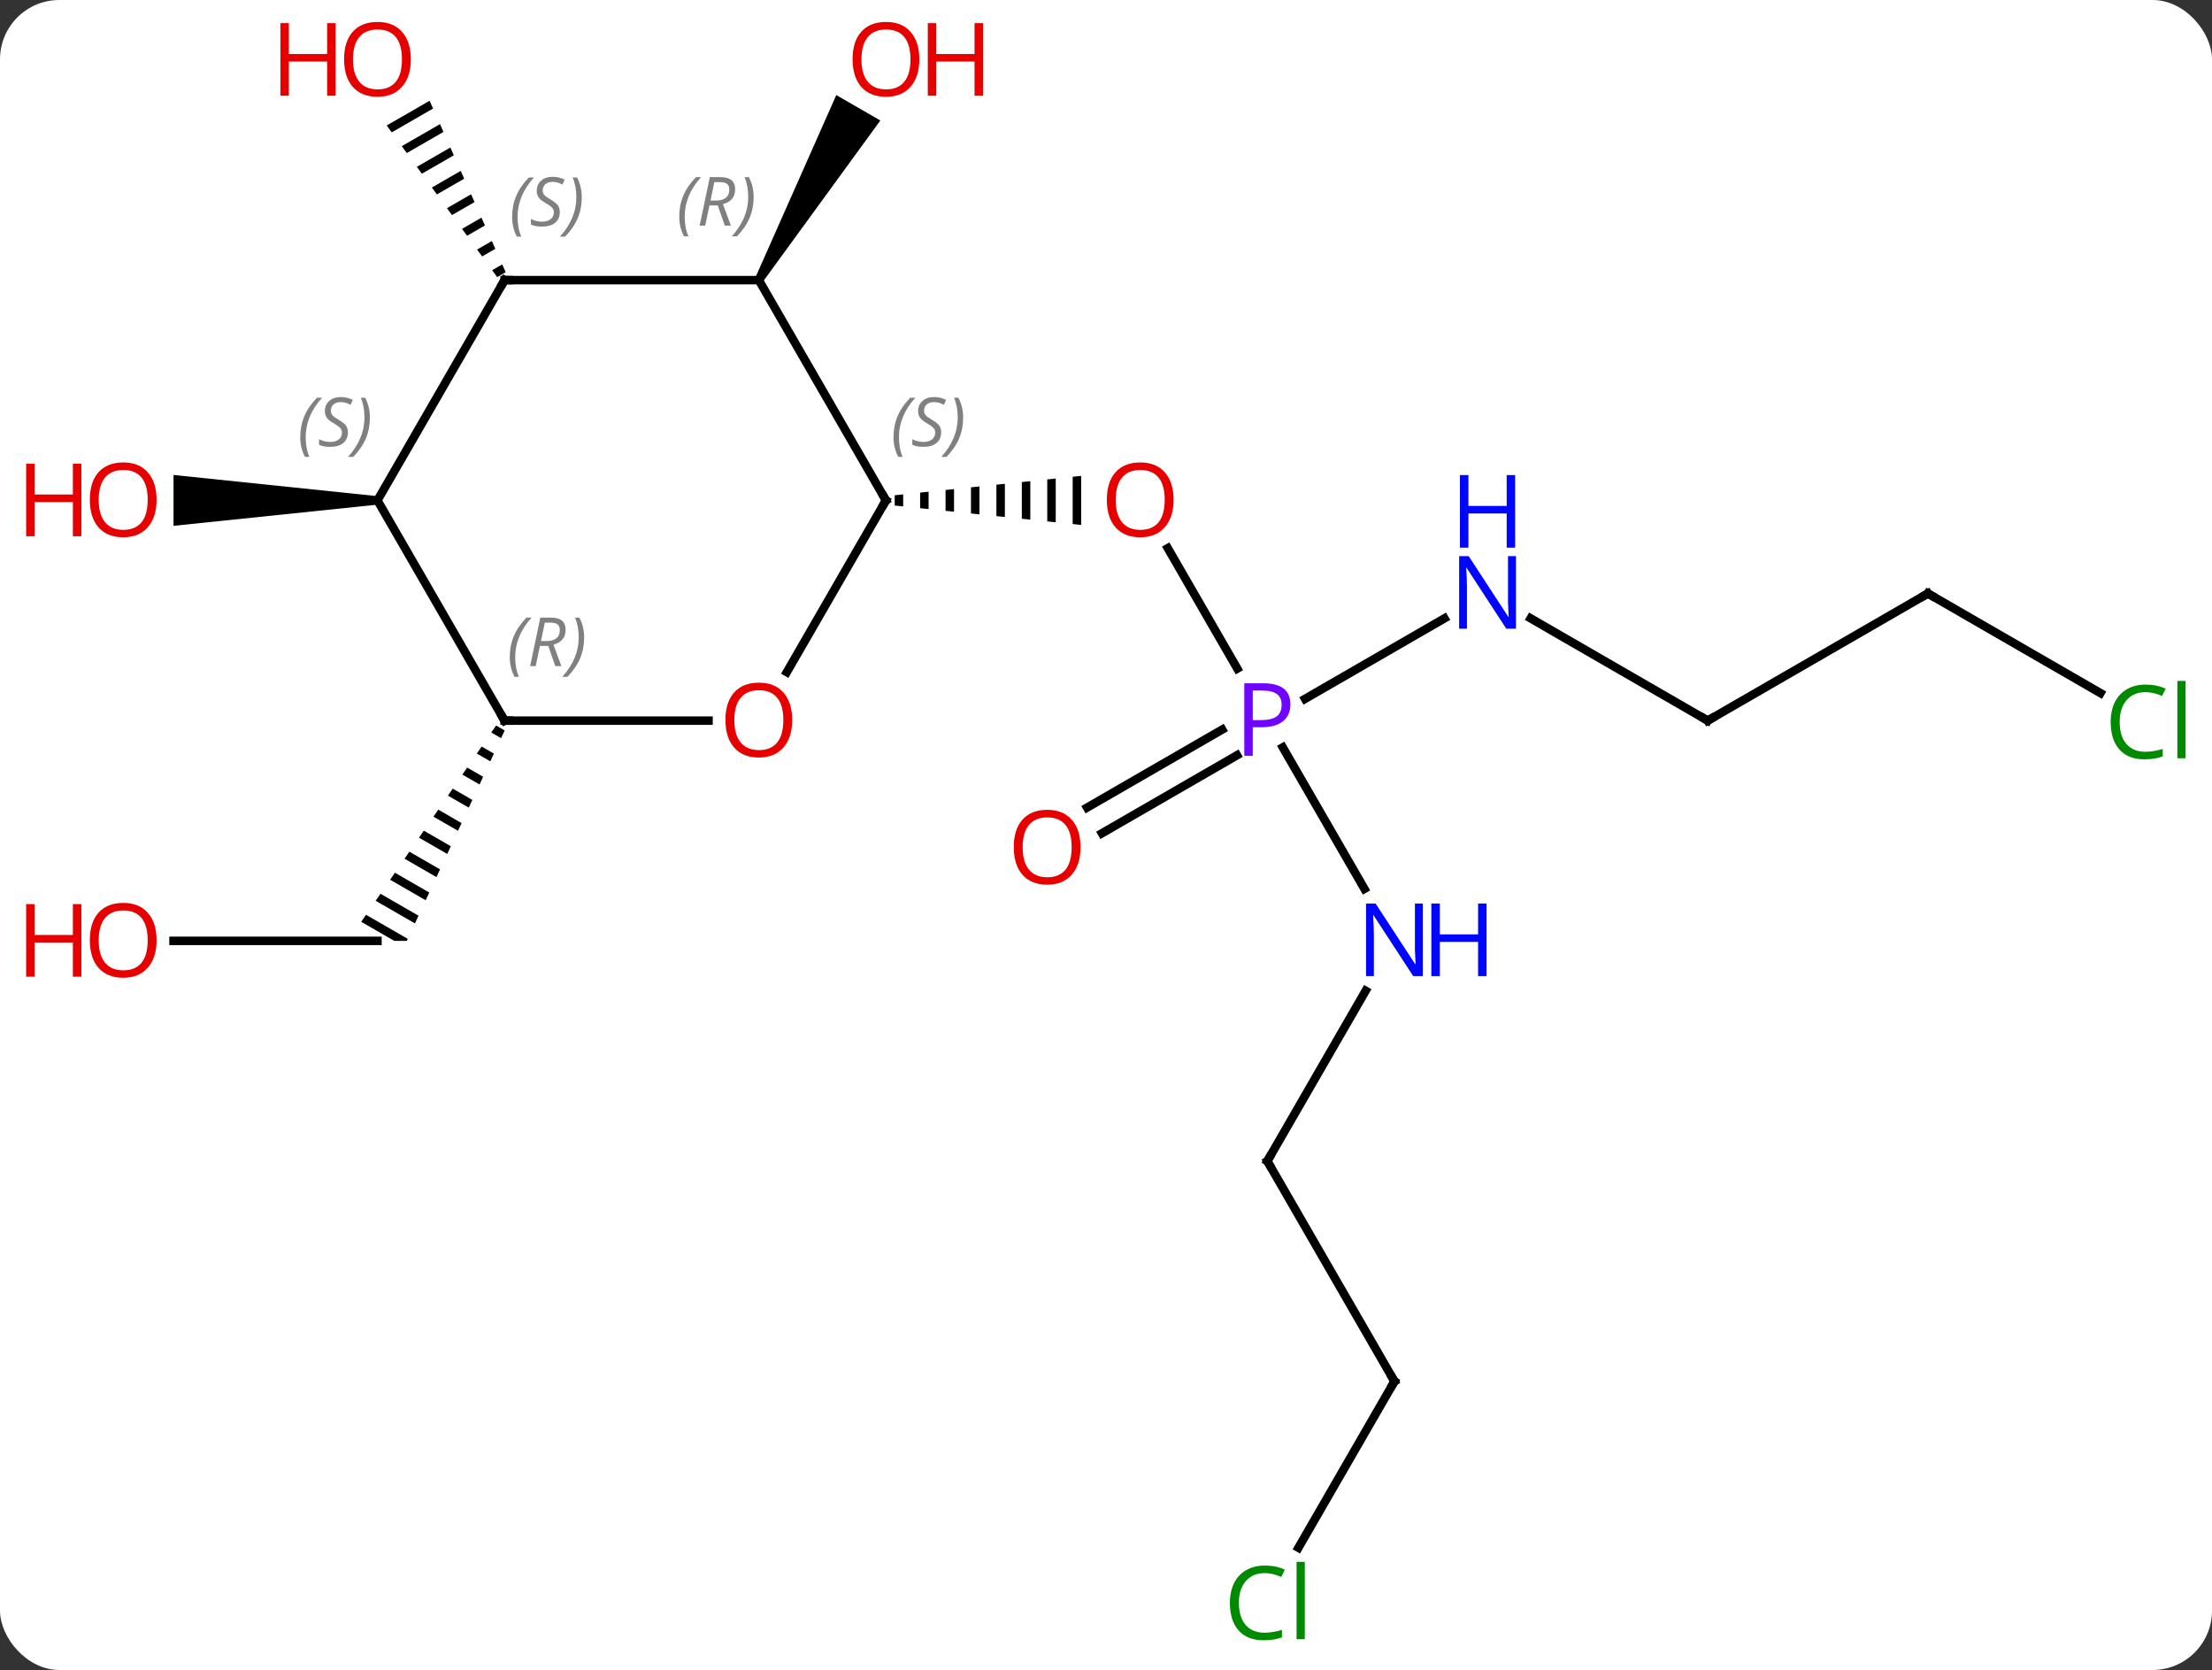 <svg width="261" viewBox="0 0 261 197" style="fill-opacity:1; color-rendering:auto; color-interpolation:auto; text-rendering:auto; stroke:black; stroke-linecap:square; stroke-miterlimit:10; shape-rendering:auto; stroke-opacity:1; fill:black; stroke-dasharray:none; font-weight:normal; stroke-width:1; font-family:'Open Sans'; font-style:normal; stroke-linejoin:miter; font-size:12; stroke-dashoffset:0; image-rendering:auto;" height="197" class="cas-substance-image" xmlns:xlink="http://www.w3.org/1999/xlink" xmlns="http://www.w3.org/2000/svg"><rect x="0" y="0" width="261" height="197" fill="#333333" stroke="none"/><svg class="cas-substance-single-component"><rect y="0" x="0" width="261" stroke="none" ry="7" rx="7" height="197" fill="white" class="cas-substance-group"/><svg y="0" x="0" width="261" viewBox="0 0 261 197" style="fill:black;" height="197" class="cas-substance-single-component-image"><svg><g><g transform="translate(134,98)" style="text-rendering:geometricPrecision; color-rendering:optimizeQuality; color-interpolation:linearRGB; stroke-linecap:butt; image-rendering:optimizeQuality;"><line y2="-19.128" y1="-33.334" x2="11.993" x1="3.791" style="fill:none;"/><path style="stroke:none;" d="M-27.432 -39.681 L-28.432 -39.577 L-28.432 -39.577 L-28.432 -38.363 L-28.432 -38.363 L-27.432 -38.259 L-27.432 -38.259 L-27.432 -39.681 ZM-24.432 -39.993 L-25.432 -39.889 L-25.432 -39.889 L-25.432 -38.051 L-25.432 -38.051 L-24.432 -37.947 L-24.432 -37.947 L-24.432 -39.993 ZM-21.432 -40.304 L-22.432 -40.2 L-22.432 -40.2 L-22.432 -37.739 L-22.432 -37.739 L-21.432 -37.636 L-21.432 -37.636 L-21.432 -40.304 ZM-18.432 -40.616 L-19.432 -40.512 L-19.432 -40.512 L-19.432 -37.428 L-19.432 -37.428 L-18.432 -37.324 L-18.432 -37.324 L-18.432 -40.616 ZM-15.432 -40.928 L-16.432 -40.824 L-16.432 -40.824 L-16.432 -37.116 L-16.432 -37.116 L-15.432 -37.012 L-15.432 -37.012 L-15.432 -40.928 ZM-12.432 -41.239 L-13.432 -41.136 L-13.432 -41.136 L-13.432 -36.804 L-13.432 -36.804 L-12.432 -36.7 L-12.432 -36.7 L-12.432 -41.239 ZM-9.432 -41.551 L-10.432 -41.447 L-10.432 -41.447 L-10.432 -36.493 L-10.432 -36.493 L-9.432 -36.389 L-9.432 -36.389 L-9.432 -41.551 ZM-6.432 -41.863 L-7.432 -41.759 L-7.432 -41.759 L-7.432 -36.181 L-7.432 -36.181 L-6.432 -36.077 L-6.432 -36.077 L-6.432 -41.863 Z"/><line y2="6.852" y1="-9.832" x2="26.993" x1="17.36" style="fill:none;"/><line y2="-25.055" y1="-15.559" x2="36.436" x1="19.988" style="fill:none;"/><line y2="-2.732" y1="-11.936" x2="-5.731" x1="10.211" style="fill:none;"/><line y2="0.299" y1="-8.905" x2="-3.981" x1="11.961" style="fill:none;"/><line y2="38.97" y1="18.878" x2="15.537" x1="27.137" style="fill:none;"/><line y2="-12.99" y1="-25.055" x2="67.5" x1="46.604" style="fill:none;"/><line y2="64.953" y1="38.97" x2="30.537" x1="15.537" style="fill:none;"/><line y2="-27.99" y1="-12.99" x2="93.48" x1="67.5" style="fill:none;"/><line y2="84.582" y1="64.953" x2="19.204" x1="30.537" style="fill:none;"/><line y2="-16.237" y1="-27.99" x2="113.839" x1="93.48" style="fill:none;"/><path style="stroke:none;" d="M-44.03 -64.703 L-44.896 -65.203 L-35.322 -86.785 L-30.126 -83.785 Z"/><line y2="12.99" y1="12.99" x2="-113.525" x1="-89.463" style="fill:none;"/><path style="stroke:none;" d="M-75.464 -12.413 L-76.033 -11.586 L-76.033 -11.586 L-74.877 -10.92 L-74.877 -10.92 L-74.453 -11.83 L-75.464 -12.413 ZM-77.17 -9.932 L-77.738 -9.105 L-76.147 -8.188 L-75.724 -9.099 L-77.17 -9.932 ZM-78.875 -7.452 L-79.444 -6.625 L-77.418 -5.457 L-77.418 -5.457 L-76.994 -6.367 L-78.875 -7.452 ZM-80.58 -4.971 L-81.149 -4.144 L-78.689 -2.725 L-78.265 -3.636 L-80.58 -4.971 ZM-82.286 -2.49 L-82.854 -1.663 L-79.959 0.006 L-79.536 -0.904 L-82.286 -2.49 ZM-83.991 -0.009 L-84.559 0.817 L-81.23 2.737 L-80.806 1.827 L-83.991 -0.009 ZM-85.696 2.471 L-86.265 3.298 L-82.5 5.469 L-82.077 4.559 L-85.696 2.471 ZM-87.402 4.952 L-87.97 5.779 L-83.771 8.2 L-83.347 7.29 L-87.402 4.952 ZM-89.107 7.433 L-89.675 8.26 L-85.041 10.932 L-84.618 10.021 L-89.107 7.433 ZM-90.812 9.913 L-91.381 10.74 L-87.479 12.99 L-85.999 12.99 L-85.999 12.99 L-85.888 12.753 L-90.812 9.913 Z"/><path style="stroke:none;" d="M-83.309 -86.117 L-88.371 -83.198 L-88.371 -83.198 L-87.778 -82.385 L-82.901 -85.197 L-82.901 -85.197 L-83.309 -86.117 ZM-82.085 -83.358 L-86.593 -80.758 L-86.001 -79.945 L-86.001 -79.945 L-81.677 -82.439 L-82.085 -83.358 ZM-80.861 -80.6 L-84.816 -78.319 L-84.816 -78.319 L-84.224 -77.506 L-84.224 -77.506 L-80.453 -79.68 L-80.453 -79.68 L-80.861 -80.6 ZM-79.638 -77.841 L-83.039 -75.88 L-83.039 -75.88 L-82.447 -75.067 L-82.447 -75.067 L-79.23 -76.922 L-79.23 -76.922 L-79.638 -77.841 ZM-78.414 -75.083 L-81.262 -73.441 L-81.262 -73.441 L-80.669 -72.628 L-78.006 -74.164 L-78.414 -75.083 ZM-77.19 -72.325 L-79.485 -71.001 L-79.485 -71.001 L-78.892 -70.188 L-78.892 -70.188 L-76.782 -71.405 L-76.782 -71.405 L-77.19 -72.325 ZM-75.966 -69.566 L-77.707 -68.562 L-77.707 -68.562 L-77.115 -67.749 L-75.558 -68.647 L-75.966 -69.566 ZM-74.742 -66.808 L-75.93 -66.123 L-75.338 -65.31 L-74.334 -65.888 L-74.334 -65.888 L-74.742 -66.808 Z"/><path style="stroke:none;" d="M-89.463 -39.47 L-89.463 -38.47 L-113.525 -35.97 L-113.525 -41.97 Z"/><line y2="-18.712" y1="-38.97" x2="-41.16" x1="-29.463" style="fill:none;"/><line y2="-64.953" y1="-38.97" x2="-44.463" x1="-29.463" style="fill:none;"/><line y2="-12.99" y1="-12.99" x2="-74.463" x1="-50.401" style="fill:none;"/><line y2="-64.953" y1="-64.953" x2="-74.463" x1="-44.463" style="fill:none;"/><line y2="-38.97" y1="-12.99" x2="-89.463" x1="-74.463" style="fill:none;"/><line y2="-38.97" y1="-64.953" x2="-89.463" x1="-74.463" style="fill:none;"/></g><g transform="translate(134,98)" style="fill:rgb(230,0,0); text-rendering:geometricPrecision; color-rendering:optimizeQuality; image-rendering:optimizeQuality; font-family:'Open Sans'; stroke:rgb(230,0,0); color-interpolation:linearRGB;"><path style="stroke:none;" d="M4.474 -39.04 Q4.474 -36.978 3.435 -35.798 Q2.396 -34.618 0.553 -34.618 Q-1.338 -34.618 -2.369 -35.782 Q-3.401 -36.947 -3.401 -39.056 Q-3.401 -41.15 -2.369 -42.298 Q-1.338 -43.447 0.553 -43.447 Q2.412 -43.447 3.443 -42.275 Q4.474 -41.103 4.474 -39.04 ZM-2.354 -39.04 Q-2.354 -37.306 -1.611 -36.4 Q-0.869 -35.493 0.553 -35.493 Q1.974 -35.493 2.701 -36.392 Q3.428 -37.29 3.428 -39.04 Q3.428 -40.775 2.701 -41.665 Q1.974 -42.556 0.553 -42.556 Q-0.869 -42.556 -1.611 -41.657 Q-2.354 -40.759 -2.354 -39.04 Z"/><path style="fill:rgb(111,5,255); stroke:none;" d="M18.256 -14.912 Q18.256 -13.599 17.365 -12.904 Q16.474 -12.209 14.834 -12.209 L13.818 -12.209 L13.818 -8.834 L12.818 -8.834 L12.818 -17.396 L15.053 -17.396 Q18.256 -17.396 18.256 -14.912 ZM13.818 -13.053 L14.725 -13.053 Q16.037 -13.053 16.631 -13.482 Q17.224 -13.912 17.224 -14.865 Q17.224 -15.709 16.67 -16.123 Q16.115 -16.537 14.928 -16.537 L13.818 -16.537 L13.818 -13.053 Z"/><path style="fill:rgb(0,5,255); stroke:none;" d="M33.889 17.146 L32.748 17.146 L28.06 9.959 L28.014 9.959 Q28.107 11.224 28.107 12.271 L28.107 17.146 L27.185 17.146 L27.185 8.584 L28.31 8.584 L32.982 15.74 L33.029 15.74 Q33.029 15.584 32.982 14.724 Q32.935 13.865 32.951 13.49 L32.951 8.584 L33.889 8.584 L33.889 17.146 Z"/><path style="fill:rgb(0,5,255); stroke:none;" d="M41.404 17.146 L40.404 17.146 L40.404 13.115 L35.889 13.115 L35.889 17.146 L34.889 17.146 L34.889 8.584 L35.889 8.584 L35.889 12.224 L40.404 12.224 L40.404 8.584 L41.404 8.584 L41.404 17.146 Z"/><path style="fill:rgb(0,5,255); stroke:none;" d="M44.872 -23.834 L43.731 -23.834 L39.043 -31.021 L38.997 -31.021 Q39.09 -29.756 39.09 -28.709 L39.09 -23.834 L38.168 -23.834 L38.168 -32.396 L39.293 -32.396 L43.965 -25.24 L44.012 -25.24 Q44.012 -25.396 43.965 -26.256 Q43.918 -27.115 43.934 -27.49 L43.934 -32.396 L44.872 -32.396 L44.872 -23.834 Z"/><path style="fill:rgb(0,5,255); stroke:none;" d="M44.778 -33.396 L43.778 -33.396 L43.778 -37.428 L39.262 -37.428 L39.262 -33.396 L38.262 -33.396 L38.262 -41.959 L39.262 -41.959 L39.262 -38.318 L43.778 -38.318 L43.778 -41.959 L44.778 -41.959 L44.778 -33.396 Z"/><path style="stroke:none;" d="M-6.505 1.94 Q-6.505 4.002 -7.545 5.182 Q-8.584 6.362 -10.427 6.362 Q-12.318 6.362 -13.349 5.197 Q-14.38 4.033 -14.38 1.924 Q-14.38 -0.17 -13.349 -1.318 Q-12.318 -2.467 -10.427 -2.467 Q-8.568 -2.467 -7.537 -1.295 Q-6.505 -0.123 -6.505 1.94 ZM-13.334 1.94 Q-13.334 3.674 -12.591 4.58 Q-11.849 5.487 -10.427 5.487 Q-9.005 5.487 -8.279 4.588 Q-7.552 3.69 -7.552 1.94 Q-7.552 0.205 -8.279 -0.685 Q-9.005 -1.576 -10.427 -1.576 Q-11.849 -1.576 -12.591 -0.677 Q-13.334 0.221 -13.334 1.94 Z"/></g><g transform="translate(134,98)" style="stroke-linecap:butt; text-rendering:geometricPrecision; color-rendering:optimizeQuality; image-rendering:optimizeQuality; font-family:'Open Sans'; color-interpolation:linearRGB; stroke-miterlimit:5;"><path style="fill:none;" d="M15.787 38.537 L15.537 38.97 L15.787 39.403"/><path style="fill:none;" d="M67.067 -13.24 L67.5 -12.99 L67.933 -13.24"/><path style="fill:none;" d="M30.287 64.52 L30.537 64.953 L30.287 65.386"/><path style="fill:none;" d="M93.047 -27.74 L93.48 -27.99 L93.913 -27.74"/><path style="fill:rgb(0,138,0); stroke:none;" d="M15.228 87.574 Q13.822 87.574 13.002 88.511 Q12.181 89.449 12.181 91.089 Q12.181 92.761 12.971 93.683 Q13.76 94.605 15.213 94.605 Q16.119 94.605 17.26 94.277 L17.26 95.152 Q16.369 95.496 15.072 95.496 Q13.181 95.496 12.15 94.339 Q11.119 93.183 11.119 91.074 Q11.119 89.746 11.611 88.753 Q12.103 87.761 13.041 87.222 Q13.978 86.683 15.244 86.683 Q16.588 86.683 17.603 87.167 L17.181 88.027 Q16.197 87.574 15.228 87.574 ZM19.955 95.371 L18.986 95.371 L18.986 86.246 L19.955 86.246 L19.955 95.371 Z"/><path style="fill:rgb(0,138,0); stroke:none;" d="M119.154 -16.349 Q117.748 -16.349 116.928 -15.412 Q116.108 -14.474 116.108 -12.834 Q116.108 -11.162 116.897 -10.24 Q117.686 -9.318 119.139 -9.318 Q120.045 -9.318 121.186 -9.646 L121.186 -8.771 Q120.295 -8.428 118.998 -8.428 Q117.108 -8.428 116.076 -9.584 Q115.045 -10.74 115.045 -12.849 Q115.045 -14.178 115.537 -15.17 Q116.029 -16.162 116.967 -16.701 Q117.904 -17.24 119.17 -17.24 Q120.514 -17.24 121.529 -16.756 L121.108 -15.896 Q120.123 -16.349 119.154 -16.349 ZM123.881 -8.553 L122.912 -8.553 L122.912 -17.677 L123.881 -17.677 L123.881 -8.553 Z"/><path style="fill:rgb(230,0,0); stroke:none;" d="M-25.526 -91.003 Q-25.526 -88.941 -26.565 -87.761 Q-27.604 -86.581 -29.447 -86.581 Q-31.338 -86.581 -32.369 -87.746 Q-33.401 -88.91 -33.401 -91.019 Q-33.401 -93.113 -32.369 -94.261 Q-31.338 -95.41 -29.447 -95.41 Q-27.588 -95.41 -26.557 -94.238 Q-25.526 -93.066 -25.526 -91.003 ZM-32.354 -91.003 Q-32.354 -89.269 -31.611 -88.363 Q-30.869 -87.456 -29.447 -87.456 Q-28.026 -87.456 -27.299 -88.355 Q-26.572 -89.253 -26.572 -91.003 Q-26.572 -92.738 -27.299 -93.628 Q-28.026 -94.519 -29.447 -94.519 Q-30.869 -94.519 -31.611 -93.621 Q-32.354 -92.722 -32.354 -91.003 Z"/><path style="fill:rgb(230,0,0); stroke:none;" d="M-18.01 -86.706 L-19.01 -86.706 L-19.01 -90.738 L-23.526 -90.738 L-23.526 -86.706 L-24.526 -86.706 L-24.526 -95.269 L-23.526 -95.269 L-23.526 -91.628 L-19.01 -91.628 L-19.01 -95.269 L-18.01 -95.269 L-18.01 -86.706 Z"/><path style="fill:rgb(230,0,0); stroke:none;" d="M-115.525 12.92 Q-115.525 14.982 -116.565 16.162 Q-117.604 17.342 -119.447 17.342 Q-121.338 17.342 -122.369 16.177 Q-123.4 15.013 -123.4 12.904 Q-123.4 10.81 -122.369 9.662 Q-121.338 8.513 -119.447 8.513 Q-117.588 8.513 -116.557 9.685 Q-115.525 10.857 -115.525 12.92 ZM-122.354 12.92 Q-122.354 14.654 -121.611 15.56 Q-120.869 16.467 -119.447 16.467 Q-118.025 16.467 -117.299 15.568 Q-116.572 14.67 -116.572 12.92 Q-116.572 11.185 -117.299 10.295 Q-118.025 9.404 -119.447 9.404 Q-120.869 9.404 -121.611 10.303 Q-122.354 11.201 -122.354 12.92 Z"/><path style="fill:rgb(230,0,0); stroke:none;" d="M-124.4 17.217 L-125.4 17.217 L-125.4 13.185 L-129.916 13.185 L-129.916 17.217 L-130.916 17.217 L-130.916 8.654 L-129.916 8.654 L-129.916 12.295 L-125.4 12.295 L-125.4 8.654 L-124.4 8.654 L-124.4 17.217 Z"/><path style="fill:rgb(230,0,0); stroke:none;" d="M-85.525 -91.003 Q-85.525 -88.941 -86.565 -87.761 Q-87.604 -86.581 -89.447 -86.581 Q-91.338 -86.581 -92.369 -87.746 Q-93.4 -88.91 -93.4 -91.019 Q-93.4 -93.113 -92.369 -94.261 Q-91.338 -95.41 -89.447 -95.41 Q-87.588 -95.41 -86.557 -94.238 Q-85.525 -93.066 -85.525 -91.003 ZM-92.354 -91.003 Q-92.354 -89.269 -91.611 -88.363 Q-90.869 -87.456 -89.447 -87.456 Q-88.025 -87.456 -87.299 -88.355 Q-86.572 -89.253 -86.572 -91.003 Q-86.572 -92.738 -87.299 -93.628 Q-88.025 -94.519 -89.447 -94.519 Q-90.869 -94.519 -91.611 -93.621 Q-92.354 -92.722 -92.354 -91.003 Z"/><path style="fill:rgb(230,0,0); stroke:none;" d="M-94.4 -86.706 L-95.4 -86.706 L-95.4 -90.738 L-99.916 -90.738 L-99.916 -86.706 L-100.916 -86.706 L-100.916 -95.269 L-99.916 -95.269 L-99.916 -91.628 L-95.4 -91.628 L-95.4 -95.269 L-94.4 -95.269 L-94.4 -86.706 Z"/><path style="fill:rgb(230,0,0); stroke:none;" d="M-115.525 -39.04 Q-115.525 -36.978 -116.565 -35.798 Q-117.604 -34.618 -119.447 -34.618 Q-121.338 -34.618 -122.369 -35.782 Q-123.4 -36.947 -123.4 -39.056 Q-123.4 -41.15 -122.369 -42.298 Q-121.338 -43.447 -119.447 -43.447 Q-117.588 -43.447 -116.557 -42.275 Q-115.525 -41.103 -115.525 -39.04 ZM-122.354 -39.04 Q-122.354 -37.306 -121.611 -36.4 Q-120.869 -35.493 -119.447 -35.493 Q-118.025 -35.493 -117.299 -36.392 Q-116.572 -37.29 -116.572 -39.04 Q-116.572 -40.775 -117.299 -41.665 Q-118.025 -42.556 -119.447 -42.556 Q-120.869 -42.556 -121.611 -41.657 Q-122.354 -40.759 -122.354 -39.04 Z"/><path style="fill:rgb(230,0,0); stroke:none;" d="M-124.4 -34.743 L-125.4 -34.743 L-125.4 -38.775 L-129.916 -38.775 L-129.916 -34.743 L-130.916 -34.743 L-130.916 -43.306 L-129.916 -43.306 L-129.916 -39.665 L-125.4 -39.665 L-125.4 -43.306 L-124.4 -43.306 L-124.4 -34.743 Z"/><path style="fill:none;" d="M-29.713 -38.537 L-29.463 -38.97 L-29.713 -39.403"/></g><g transform="translate(134,98)" style="stroke-linecap:butt; font-size:8.4px; fill:gray; text-rendering:geometricPrecision; image-rendering:optimizeQuality; color-rendering:optimizeQuality; font-family:'Open Sans'; font-style:italic; stroke:gray; color-interpolation:linearRGB; stroke-miterlimit:5;"><path style="stroke:none;" d="M-28.572 -46.427 Q-28.572 -47.755 -28.103 -48.88 Q-27.634 -50.005 -26.603 -51.083 L-25.994 -51.083 Q-26.962 -50.021 -27.447 -48.849 Q-27.931 -47.677 -27.931 -46.443 Q-27.931 -45.115 -27.494 -44.099 L-28.009 -44.099 Q-28.572 -45.13 -28.572 -46.427 ZM-22.949 -47.021 Q-22.949 -46.193 -23.496 -45.74 Q-24.043 -45.287 -25.043 -45.287 Q-25.449 -45.287 -25.762 -45.341 Q-26.074 -45.396 -26.355 -45.537 L-26.355 -46.193 Q-25.73 -45.865 -25.027 -45.865 Q-24.402 -45.865 -24.027 -46.162 Q-23.652 -46.458 -23.652 -46.974 Q-23.652 -47.287 -23.855 -47.513 Q-24.058 -47.74 -24.621 -48.068 Q-25.215 -48.396 -25.441 -48.724 Q-25.668 -49.052 -25.668 -49.505 Q-25.668 -50.24 -25.152 -50.701 Q-24.637 -51.162 -23.793 -51.162 Q-23.418 -51.162 -23.082 -51.083 Q-22.746 -51.005 -22.371 -50.833 L-22.637 -50.24 Q-22.887 -50.396 -23.207 -50.482 Q-23.527 -50.568 -23.793 -50.568 Q-24.324 -50.568 -24.644 -50.294 Q-24.965 -50.021 -24.965 -49.552 Q-24.965 -49.349 -24.894 -49.201 Q-24.824 -49.052 -24.683 -48.919 Q-24.543 -48.787 -24.121 -48.537 Q-23.558 -48.193 -23.355 -47.998 Q-23.152 -47.802 -23.051 -47.568 Q-22.949 -47.333 -22.949 -47.021 ZM-20.355 -48.74 Q-20.355 -47.412 -20.831 -46.279 Q-21.308 -45.146 -22.323 -44.099 L-22.933 -44.099 Q-20.995 -46.255 -20.995 -48.74 Q-20.995 -50.068 -21.433 -51.083 L-20.917 -51.083 Q-20.355 -50.021 -20.355 -48.74 Z"/></g><g transform="translate(134,98)" style="stroke-linecap:butt; fill:rgb(230,0,0); text-rendering:geometricPrecision; color-rendering:optimizeQuality; image-rendering:optimizeQuality; font-family:'Open Sans'; stroke:rgb(230,0,0); color-interpolation:linearRGB; stroke-miterlimit:5;"><path style="stroke:none;" d="M-40.526 -13.06 Q-40.526 -10.998 -41.565 -9.818 Q-42.604 -8.638 -44.447 -8.638 Q-46.338 -8.638 -47.369 -9.803 Q-48.401 -10.967 -48.401 -13.076 Q-48.401 -15.17 -47.369 -16.318 Q-46.338 -17.467 -44.447 -17.467 Q-42.588 -17.467 -41.557 -16.295 Q-40.526 -15.123 -40.526 -13.06 ZM-47.354 -13.06 Q-47.354 -11.326 -46.611 -10.42 Q-45.869 -9.513 -44.447 -9.513 Q-43.026 -9.513 -42.299 -10.412 Q-41.572 -11.31 -41.572 -13.06 Q-41.572 -14.795 -42.299 -15.685 Q-43.026 -16.576 -44.447 -16.576 Q-45.869 -16.576 -46.611 -15.678 Q-47.354 -14.779 -47.354 -13.06 Z"/></g><g transform="translate(134,98)" style="stroke-linecap:butt; font-size:8.4px; fill:gray; text-rendering:geometricPrecision; image-rendering:optimizeQuality; color-rendering:optimizeQuality; font-family:'Open Sans'; font-style:italic; stroke:gray; color-interpolation:linearRGB; stroke-miterlimit:5;"><path style="stroke:none;" d="M-53.852 -72.449 Q-53.852 -73.777 -53.383 -74.902 Q-52.914 -76.027 -51.883 -77.105 L-51.273 -77.105 Q-52.242 -76.043 -52.727 -74.871 Q-53.211 -73.699 -53.211 -72.465 Q-53.211 -71.137 -52.773 -70.121 L-53.289 -70.121 Q-53.852 -71.152 -53.852 -72.449 ZM-50.292 -73.762 L-50.792 -71.387 L-51.448 -71.387 L-50.245 -77.105 L-48.995 -77.105 Q-47.26 -77.105 -47.26 -75.668 Q-47.26 -74.309 -48.698 -73.918 L-47.76 -71.387 L-48.479 -71.387 L-49.307 -73.762 L-50.292 -73.762 ZM-49.714 -76.512 Q-50.104 -74.59 -50.167 -74.34 L-49.51 -74.34 Q-48.76 -74.34 -48.354 -74.668 Q-47.948 -74.996 -47.948 -75.621 Q-47.948 -76.09 -48.206 -76.301 Q-48.464 -76.512 -49.057 -76.512 L-49.714 -76.512 ZM-45.074 -74.762 Q-45.074 -73.434 -45.551 -72.301 Q-46.028 -71.168 -47.043 -70.121 L-47.653 -70.121 Q-45.715 -72.277 -45.715 -74.762 Q-45.715 -76.09 -46.153 -77.105 L-45.637 -77.105 Q-45.074 -76.043 -45.074 -74.762 Z"/><path style="fill:none; stroke:black;" d="M-73.963 -12.99 L-74.463 -12.99 L-74.713 -13.423"/><path style="stroke:none;" d="M-73.852 -20.486 Q-73.852 -21.814 -73.383 -22.939 Q-72.914 -24.064 -71.883 -25.142 L-71.273 -25.142 Q-72.242 -24.08 -72.727 -22.908 Q-73.211 -21.736 -73.211 -20.502 Q-73.211 -19.174 -72.773 -18.158 L-73.289 -18.158 Q-73.852 -19.189 -73.852 -20.486 ZM-70.291 -21.799 L-70.791 -19.424 L-71.448 -19.424 L-70.245 -25.142 L-68.995 -25.142 Q-67.26 -25.142 -67.26 -23.705 Q-67.26 -22.346 -68.698 -21.955 L-67.76 -19.424 L-68.479 -19.424 L-69.307 -21.799 L-70.291 -21.799 ZM-69.713 -24.549 Q-70.104 -22.627 -70.166 -22.377 L-69.51 -22.377 Q-68.76 -22.377 -68.354 -22.705 Q-67.948 -23.033 -67.948 -23.658 Q-67.948 -24.127 -68.206 -24.338 Q-68.463 -24.549 -69.057 -24.549 L-69.713 -24.549 ZM-65.074 -22.799 Q-65.074 -21.471 -65.551 -20.338 Q-66.027 -19.205 -67.043 -18.158 L-67.652 -18.158 Q-65.715 -20.314 -65.715 -22.799 Q-65.715 -24.127 -66.152 -25.142 L-65.637 -25.142 Q-65.074 -24.08 -65.074 -22.799 Z"/><path style="fill:none; stroke:black;" d="M-73.963 -64.953 L-74.463 -64.953 L-74.713 -64.52"/><path style="stroke:none;" d="M-73.572 -72.41 Q-73.572 -73.738 -73.103 -74.863 Q-72.634 -75.988 -71.603 -77.066 L-70.993 -77.066 Q-71.962 -76.004 -72.447 -74.832 Q-72.931 -73.66 -72.931 -72.426 Q-72.931 -71.098 -72.493 -70.082 L-73.009 -70.082 Q-73.572 -71.113 -73.572 -72.41 ZM-67.949 -73.004 Q-67.949 -72.176 -68.496 -71.723 Q-69.043 -71.27 -70.043 -71.27 Q-70.449 -71.27 -70.762 -71.324 Q-71.074 -71.379 -71.355 -71.52 L-71.355 -72.176 Q-70.73 -71.848 -70.027 -71.848 Q-69.402 -71.848 -69.027 -72.145 Q-68.652 -72.441 -68.652 -72.957 Q-68.652 -73.27 -68.855 -73.496 Q-69.058 -73.723 -69.621 -74.051 Q-70.215 -74.379 -70.441 -74.707 Q-70.668 -75.035 -70.668 -75.488 Q-70.668 -76.223 -70.152 -76.684 Q-69.637 -77.145 -68.793 -77.145 Q-68.418 -77.145 -68.082 -77.066 Q-67.746 -76.988 -67.371 -76.816 L-67.637 -76.223 Q-67.887 -76.379 -68.207 -76.465 Q-68.527 -76.551 -68.793 -76.551 Q-69.324 -76.551 -69.644 -76.277 Q-69.965 -76.004 -69.965 -75.535 Q-69.965 -75.332 -69.894 -75.184 Q-69.824 -75.035 -69.683 -74.902 Q-69.543 -74.77 -69.121 -74.52 Q-68.558 -74.176 -68.355 -73.981 Q-68.152 -73.785 -68.051 -73.551 Q-67.949 -73.316 -67.949 -73.004 ZM-65.355 -74.723 Q-65.355 -73.395 -65.831 -72.262 Q-66.308 -71.129 -67.323 -70.082 L-67.933 -70.082 Q-65.995 -72.238 -65.995 -74.723 Q-65.995 -76.051 -66.433 -77.066 L-65.917 -77.066 Q-65.355 -76.004 -65.355 -74.723 Z"/><path style="stroke:none;" d="M-98.572 -46.427 Q-98.572 -47.755 -98.103 -48.88 Q-97.634 -50.005 -96.603 -51.083 L-95.994 -51.083 Q-96.963 -50.021 -97.447 -48.849 Q-97.931 -47.677 -97.931 -46.443 Q-97.931 -45.114 -97.494 -44.099 L-98.009 -44.099 Q-98.572 -45.13 -98.572 -46.427 ZM-92.949 -47.021 Q-92.949 -46.193 -93.496 -45.739 Q-94.043 -45.286 -95.043 -45.286 Q-95.449 -45.286 -95.762 -45.341 Q-96.074 -45.396 -96.356 -45.536 L-96.356 -46.193 Q-95.731 -45.864 -95.028 -45.864 Q-94.403 -45.864 -94.028 -46.161 Q-93.653 -46.458 -93.653 -46.974 Q-93.653 -47.286 -93.856 -47.513 Q-94.059 -47.739 -94.621 -48.068 Q-95.215 -48.396 -95.442 -48.724 Q-95.668 -49.052 -95.668 -49.505 Q-95.668 -50.239 -95.153 -50.7 Q-94.637 -51.161 -93.793 -51.161 Q-93.418 -51.161 -93.082 -51.083 Q-92.746 -51.005 -92.371 -50.833 L-92.637 -50.239 Q-92.887 -50.396 -93.207 -50.482 Q-93.528 -50.568 -93.793 -50.568 Q-94.324 -50.568 -94.645 -50.294 Q-94.965 -50.021 -94.965 -49.552 Q-94.965 -49.349 -94.895 -49.2 Q-94.824 -49.052 -94.684 -48.919 Q-94.543 -48.786 -94.121 -48.536 Q-93.559 -48.193 -93.356 -47.997 Q-93.153 -47.802 -93.051 -47.568 Q-92.949 -47.333 -92.949 -47.021 ZM-90.355 -48.739 Q-90.355 -47.411 -90.832 -46.278 Q-91.308 -45.146 -92.324 -44.099 L-92.933 -44.099 Q-90.996 -46.255 -90.996 -48.739 Q-90.996 -50.068 -91.433 -51.083 L-90.917 -51.083 Q-90.355 -50.021 -90.355 -48.739 Z"/></g></g></svg></svg></svg></svg>